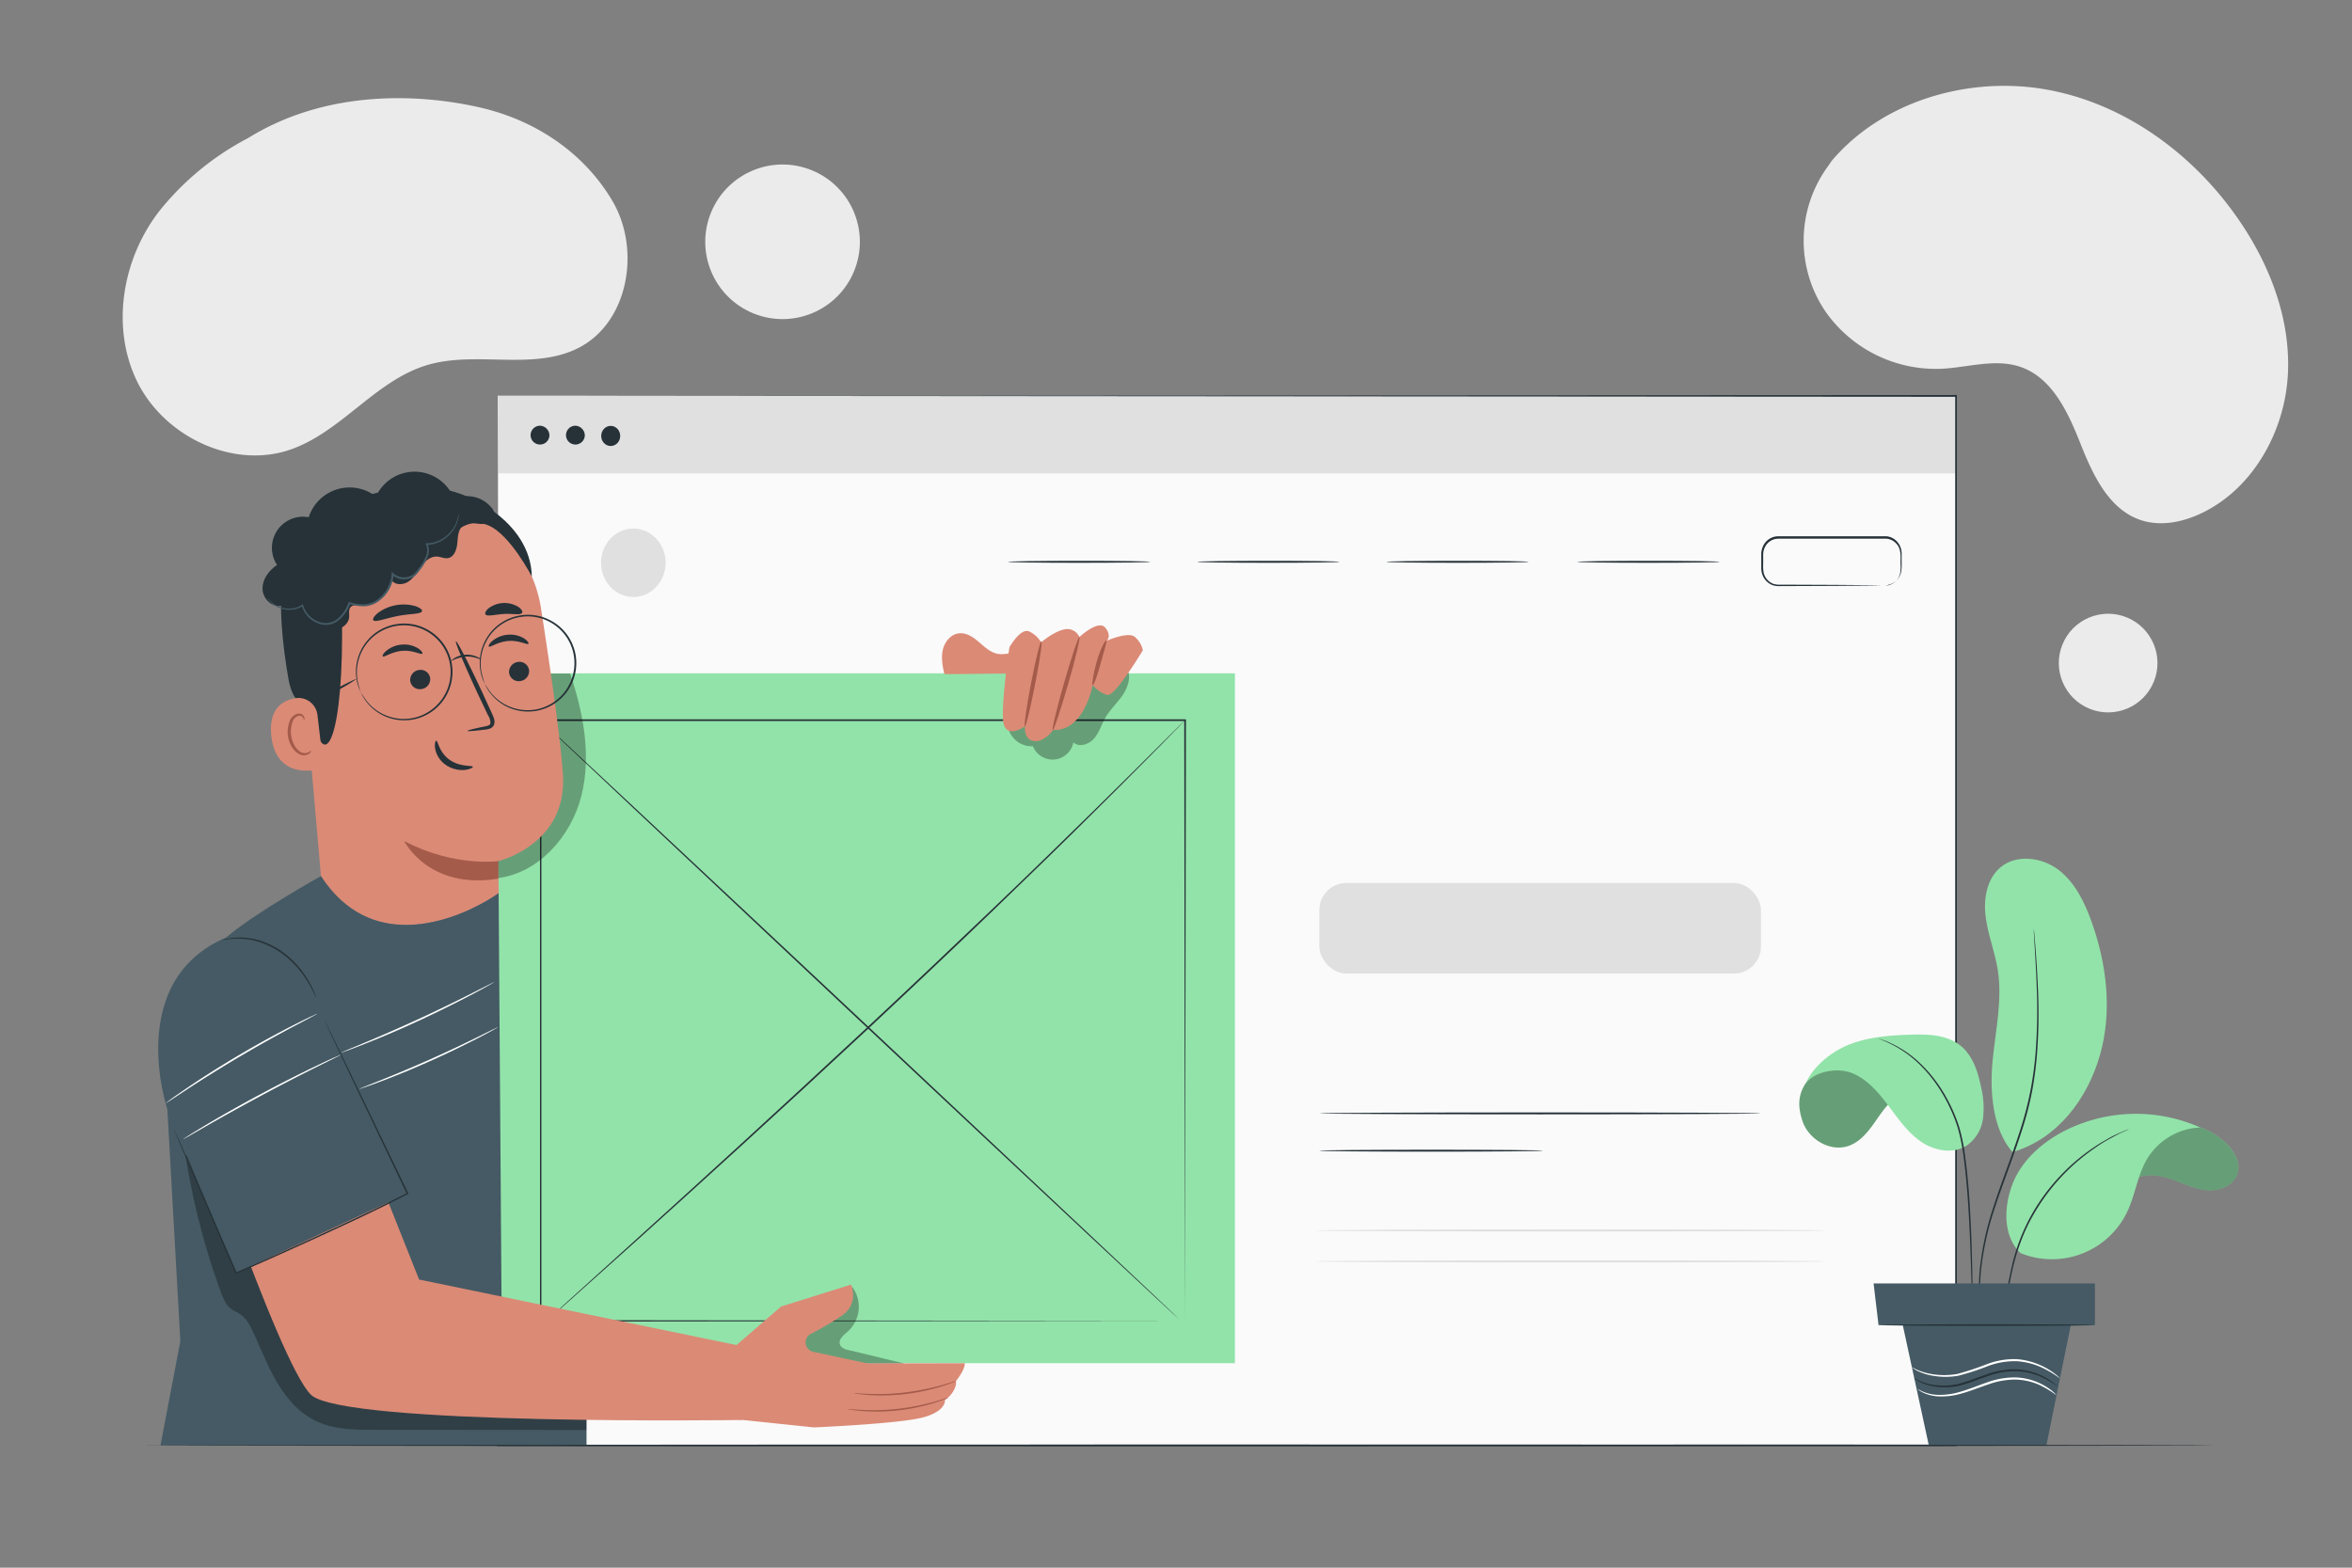 <svg xmlns="http://www.w3.org/2000/svg" viewBox="0 0 750 500"><rect x="0" y="0" width="750" height="500" fill="#808080" stroke="none"/><g id="freepik--background-simple--inject-17"><path d="M584.06,51.33l-1,1.48a40.18,40.18,0,0,0-.47,47.24,43,43,0,0,0,36.64,17.56c8.34-.44,16.94-3.27,24.84-.66,10.28,3.39,15.37,14.51,19.33,24.51s9.08,21.11,19.38,24.46c6.45,2.1,13.65.53,19.76-2.5,16.16-8,26-26,27-43.82s-5.81-35.4-16-50c-14.26-20.52-36-36.52-60.75-41S600.35,32.07,584.06,51.33Z" style="fill:#ebebeb"></path><circle cx="672.25" cy="211.49" r="15.73" transform="translate(224.51 755.71) rotate(-68.02)" style="fill:#ebebeb"></circle><circle cx="249.55" cy="77.13" r="24.65" transform="translate(83.84 279.03) rotate(-67.8)" style="fill:#ebebeb"></circle><path d="M195.27,64.06c-9.15-15.5-24.74-25.81-42.3-29.8-18.75-4.27-48.41-6-73.9,9.8h0A88.92,88.92,0,0,0,51.18,66.85c-12.12,15.21-16,37.33-7.46,54.8s30.37,28.07,48.77,21.78c16.31-5.58,27.22-22.08,43.74-27,15.62-4.65,33.64,1.92,48.18-5.44C200.47,102.86,204.42,79.56,195.27,64.06Z" style="fill:#ebebeb"></path></g><g id="freepik--Window--inject-17"><rect x="158.74" y="126.23" width="464.99" height="334.72" style="fill:#fafafa"></rect><rect x="158.74" y="126.23" width="464.99" height="24.74" style="fill:#e0e0e0"></rect><path d="M175.19,139a3,3,0,1,1-3-3.22A3.12,3.12,0,0,1,175.19,139Z" style="fill:#263238"></path><path d="M186.48,139a3,3,0,1,1-3-3.22A3.13,3.13,0,0,1,186.48,139Z" style="fill:#263238"></path><ellipse cx="194.74" cy="139.04" rx="3.03" ry="3.21" style="fill:#263238"></ellipse><path d="M366.79,179.19c0,.17-10.16.31-22.68.31s-22.68-.14-22.68-.31,10.15-.32,22.68-.32S366.79,179,366.79,179.19Z" style="fill:#263238"></path><path d="M427.13,179.19c0,.17-10.16.31-22.68.31s-22.68-.14-22.68-.31,10.15-.32,22.68-.32S427.13,179,427.13,179.19Z" style="fill:#263238"></path><path d="M487.46,179.19c0,.17-10.15.31-22.68.31s-22.68-.14-22.68-.31,10.16-.32,22.68-.32S487.46,179,487.46,179.19Z" style="fill:#263238"></path><path d="M548.34,179.19c0,.17-10.16.31-22.68.31s-22.69-.14-22.69-.31,10.16-.32,22.69-.32S548.34,179,548.34,179.19Z" style="fill:#263238"></path><path d="M582.14,392.45c0,.18-36.42.33-81.33.33s-81.35-.15-81.35-.33,36.41-.34,81.35-.34S582.14,392.26,582.14,392.45Z" style="fill:#e0e0e0"></path><path d="M582.14,402.31c0,.18-36.42.33-81.33.33s-81.35-.15-81.35-.33,36.41-.34,81.35-.34S582.14,402.12,582.14,402.31Z" style="fill:#e0e0e0"></path><path d="M492,367c0,.17-16,.31-35.65.31s-35.66-.14-35.66-.31,16-.3,35.66-.3S492,366.82,492,367Z" style="fill:#263238"></path><path d="M601.21,186.83s.39,0,1.09-.2a5,5,0,0,0,2.6-1.69,5.18,5.18,0,0,0,1-2.07,11,11,0,0,0,.16-2.82c-.12-2,.45-4.64-1.27-6.55a4.76,4.76,0,0,0-3.23-1.69c-1.3,0-2.73,0-4.16,0l-9.24,0-21.15,0a4.75,4.75,0,0,0-4.24,2.75,5.51,5.51,0,0,0-.53,2.64v2.84a10.58,10.58,0,0,0,.17,2.68,5.07,5.07,0,0,0,1.18,2.22,5,5,0,0,0,2,1.31,7.35,7.35,0,0,0,2.36.22l17.28.07,11.65.1,3.17.06.82,0c.19,0,.28,0,.28,0a1,1,0,0,1-.28,0l-.82,0-3.17.06-11.65.1-17.28.07a7.93,7.93,0,0,1-2.53-.24,5.51,5.51,0,0,1-2.26-1.46,5.73,5.73,0,0,1-1.34-2.47,6.4,6.4,0,0,1-.19-1.45v-4.24a6.12,6.12,0,0,1,.59-2.93,5.34,5.34,0,0,1,4.77-3.1l21.15,0,9.24,0c1.45,0,2.82,0,4.2,0a5.19,5.19,0,0,1,3.51,1.88,5.71,5.71,0,0,1,1.3,3.52c0,1.18,0,2.29,0,3.33a11.32,11.32,0,0,1-.22,2.9,5.44,5.44,0,0,1-1.14,2.15,5,5,0,0,1-2.76,1.66A3.74,3.74,0,0,1,601.21,186.83Z" style="fill:#263238"></path><rect x="420.71" y="281.63" width="140.82" height="28.88" rx="8.61" style="fill:#e0e0e0"></rect><ellipse cx="201.96" cy="179.49" rx="10.3" ry="10.91" style="fill:#e0e0e0"></ellipse><path d="M561.53,355.1c0,.17-31.53.31-70.41.31s-70.41-.14-70.41-.31,31.51-.3,70.41-.3S561.53,354.93,561.53,355.1Z" style="fill:#263238"></path><path d="M158.74,126.23l465-.24H624v.24c0,101,0,214.76,0,334.68v.3h-.26l-465,0h-.22V461c.13-203.15.21-333,.22-334.72,0,1.74.08,131.57.21,334.72l-.21-.21,465-.05-.27.26v0c0-119.92,0-233.68,0-334.68l.24.24Z" style="fill:#263238"></path></g><g id="freepik--Character--inject-17"><rect x="158.88" y="214.75" width="234.91" height="220.03" transform="translate(552.67 649.53) rotate(180)" style="fill:#92E3A9"></rect><path d="M377.86,421.32c0-1.88-.09-76.49-.23-191.59l.23.22-205.48,0h0l.26-.26c0,69.88,0,135.54,0,191.59l-.23-.23,205.5.23-205.5.23h-.22v-.23c0-56.05,0-121.71,0-191.59v-.26h.28l205.48,0h.22v.22C378,344.83,377.86,419.44,377.86,421.32Z" style="fill:#263238"></path><path d="M377.86,229.73s-.16.19-.5.53l-1.48,1.54-5.74,5.86c-2.49,2.54-5.55,5.64-9.13,9.21s-7.63,7.67-12.17,12.13c-9,9-19.89,19.56-32,31.23s-25.57,24.4-39.76,37.67c-28.42,26.52-54.48,50.15-73.41,67.19L181.18,415.2l-6.13,5.44c-.7.61-1.23,1.08-1.61,1.4s-.56.47-.56.47l.53-.51,1.57-1.44,6.07-5.51,22.35-20.24c18.87-17.1,44.89-40.78,73.3-67.29,14.19-13.26,27.63-26,39.79-37.63s23-22.22,32.09-31.15l12.23-12.07,9.19-9.16,5.81-5.79,1.52-1.49C377.67,229.89,377.86,229.73,377.86,229.73Z" style="fill:#263238"></path><path d="M376.05,420.81c-.1.11-45.78-42.59-102-95.34s-101.76-95.63-101.67-95.74,45.77,42.58,102,95.36S376.14,420.71,376.05,420.81Z" style="fill:#263238"></path><g style="opacity:0.3"><path d="M158.44,280.11c13.21-1.5,23.61-13.24,26.91-26.12s.7-26.57-3.54-39.17H158.88Z"></path></g><g style="opacity:0.3"><path d="M321.46,232.13a7.79,7.79,0,0,0,7.91,5.89,6.76,6.76,0,0,0,12.91-1.24c1.86,1.69,5,.65,6.63-1.27s2.32-4.43,3.57-6.61c1.49-2.57,3.73-4.62,5.42-7.06s2.81-5.63,1.66-8.37H323.39Z"></path></g><path d="M301.14,215c-.59-2.57-1.09-5.25-.48-7.81s2.63-5,5.25-5.2c2.4-.23,4.58,1.33,6.4,2.91s3.71,3.34,6.09,3.68c1.78.25,3.56-.35,5.36-.3s3.84,1.16,3.85,2.95a3.1,3.1,0,0,1-2.05,2.67,9.79,9.79,0,0,1-3.6.93c-7.22,0-13.6.17-20.82.17" style="fill:#db8a76"></path><path d="M364.43,207.41s-8.69,14.41-11.09,14.21-4.91-3.09-4.91-3.09-2.69,14.77-12.59,14.28c0,0-2.83,4-6.14,3.54s-2.88-4.67-2.88-4.67-6.69,4.76-7-2.41,2.06-22.83,2.06-22.83,3.63-6.43,6.38-5a8.4,8.4,0,0,1,3.73,3.44s3.75-3.31,7.31-4.12a4.21,4.21,0,0,1,4.89,2.42s6.05-5.67,8.25-3,.47,4.19.47,4.19,6.76-3,8.93-1.26A7.64,7.64,0,0,1,364.43,207.41Z" style="fill:#db8a76"></path><path d="M326.82,231.68c-.37-.07.5-6.21,1.95-13.7s2.93-13.51,3.3-13.44-.51,6.2-2,13.7S327.19,231.75,326.82,231.68Z" style="fill:#a45b4a"></path><path d="M348.43,218.53c-.35-.1.15-3.4,1.25-7.4s2.76-7,3.1-6.86-.72,3.28-1.79,7.23S348.81,218.64,348.43,218.53Z" style="fill:#a45b4a"></path><path d="M335.69,232.89c-.36-.1,1.25-6.84,3.61-15.06s4.55-14.79,4.91-14.69S343,210,340.6,218.21,336.05,233,335.69,232.89Z" style="fill:#a45b4a"></path><g style="opacity:0.3"><path d="M271.85,410.56a10.64,10.64,0,0,1-1.38,14c-1.37,1.19-3.27,2.66-2.6,4.34.44,1.09,1.75,1.48,2.89,1.74,5.76,1.3,11.81,2.9,17.58,4.2a55.2,55.2,0,0,1-33.52-.36c-2.55-.83-5.43-2.37-5.61-5-.16-2.44,2-4.29,4-5.71l17-12.15"></path></g><path d="M102.34,279.43,96,206.5c-3.73-23.13,6.63-44.58,29.85-47.67l2.16-.16A41.9,41.9,0,0,1,172.51,194c3.12,20.06,6.31,42.27,7,53.11,1.38,22.44-20.79,27.58-20.79,27.58l.34,10.16S145.69,295,128.87,295C110.75,295,102.34,279.43,102.34,279.43Z" style="fill:#db8a76"></path><path d="M158.88,274.66s-14.25,1.92-30-6.43c0,0,7.79,15.68,30,12Z" style="fill:#a45b4a"></path><path d="M168.71,213.77a3.21,3.21,0,0,1-2.85,3.45,3.07,3.07,0,0,1-3.52-2.64,3.22,3.22,0,0,1,2.85-3.46A3.08,3.08,0,0,1,168.71,213.77Z" style="fill:#263238"></path><path d="M168.5,205.34c-.37.44-2.92-1.17-6.37-.91s-5.84,2.17-6.25,1.78c-.19-.17.15-1,1.2-1.84a8.77,8.77,0,0,1,5-1.94,8.46,8.46,0,0,1,5.11,1.24C168.27,204.41,168.68,205.13,168.5,205.34Z" style="fill:#263238"></path><path d="M137.18,216.32a3.21,3.21,0,0,1-2.85,3.46,3.07,3.07,0,0,1-3.52-2.64,3.22,3.22,0,0,1,2.85-3.46A3.08,3.08,0,0,1,137.18,216.32Z" style="fill:#263238"></path><path d="M134.68,208.48c-.37.45-2.93-1.17-6.37-.9s-5.84,2.17-6.25,1.78c-.19-.18.15-1,1.2-1.84a8.77,8.77,0,0,1,5-1.94,8.46,8.46,0,0,1,5.11,1.24C134.44,207.55,134.86,208.28,134.68,208.48Z" style="fill:#263238"></path><path d="M149.07,233.11c0-.2,2.09-.72,5.53-1.42.87-.16,1.69-.4,1.79-1a4.49,4.49,0,0,0-.78-2.56l-3.09-6.51c-4.32-9.27-7.52-16.92-7.14-17.09s4.18,7.21,8.49,16.48q1.57,3.42,3,6.55c.41,1,1.07,2.07.72,3.42a2.2,2.2,0,0,1-1.35,1.39,5.92,5.92,0,0,1-1.48.32C151.27,233.13,149.1,233.3,149.07,233.11Z" style="fill:#263238"></path><path d="M139.11,236.24c.56-.07.84,3.67,4.24,6.08s7.35,1.72,7.42,2.24c.07.23-.84.79-2.52,1a9.32,9.32,0,0,1-6.17-1.65,8.14,8.14,0,0,1-3.32-5.12C138.51,237.2,138.85,236.24,139.11,236.24Z" style="fill:#263238"></path><path d="M134.57,194.92c-.27,1-3.74.77-7.75,1.55s-7.19,2.13-7.79,1.33c-.27-.38.23-1.3,1.49-2.31a13.78,13.78,0,0,1,11.84-2.2C133.88,193.78,134.69,194.46,134.57,194.92Z" style="fill:#263238"></path><path d="M166.5,195.46c-.55.83-3,.19-5.84.36s-5.24.92-5.85.14c-.27-.38.05-1.19,1.05-2a8.48,8.48,0,0,1,9.42-.4C166.34,194.28,166.73,195.06,166.5,195.46Z" style="fill:#263238"></path><path d="M169.59,183.89s-7-13.61-14-16.38c-8.49-3.36-11.36,5.9-19.33,4.29s-16.08-4.83-23.61,1.8c-8.25,7.25-3.81,11.58-3.62,21.57.8,40.5-5.72,52.45-9.22,33.6-.39-2.06-6.29-3.29-7.79-12-2-11.32-3.42-25.13-1.47-33.41,1.64-7,5.18-12,11.77-17.69,10.4-9,25.51-10.31,35.85-10S169.23,166.24,169.59,183.89Z" style="fill:#263238"></path><path d="M101.23,228.06a6.11,6.11,0,0,0-7-5.38c-4.15.71-8.62,3.42-7.71,12,1.62,15.3,16.64,10.51,16.62,10.07S102,234.45,101.23,228.06Z" style="fill:#db8a76"></path><path d="M99.19,239.39c-.07,0-.24.22-.67.47a2.65,2.65,0,0,1-2,.25c-1.68-.42-3.31-2.84-3.68-5.59a9,9,0,0,1,.34-3.89A3.1,3.1,0,0,1,95,228.37a1.37,1.37,0,0,1,1.65.56c.25.41.19.73.27.74s.3-.29.11-.91a1.71,1.71,0,0,0-.7-.89,2,2,0,0,0-1.52-.23,3.76,3.76,0,0,0-2.53,2.66,9.08,9.08,0,0,0-.47,4.36c.43,3.07,2.31,5.79,4.59,6.19a2.85,2.85,0,0,0,2.39-.66C99.2,239.76,99.25,239.41,99.19,239.39Z" style="fill:#a45b4a"></path><path d="M99.33,198.34c2.09,1.21,4.3,2.46,6.72,2.52s5-1.52,5.28-3.93c.1-1.08-.25-2.3.39-3.18.77-1,2.33-.85,3.63-.81a9.79,9.79,0,0,0,9.63-7.76c1.27,1.62,3.91,1.35,5.55.11s2.61-3.13,3.85-4.77,3-3.16,5.06-3c1.15.08,2.26.68,3.39.49,2-.33,2.81-2.76,3-4.78s.22-4.36,1.84-5.58,3.6-.69,5.47-.55,4.23-.48,4.57-2.33a3.64,3.64,0,0,0-.89-2.73,10,10,0,0,0-12-2.89,13.5,13.5,0,0,0-24.92-.78,13.7,13.7,0,0,0-21.46,6.6,9.92,9.92,0,0,0-10.09,15.22c-2.64,1.78-4.8,4.69-4.62,7.87s3.5,6.11,6.5,5a5.5,5.5,0,0,0,9.89,4.77" style="fill:#263238"></path><path d="M146.27,163.55a.84.84,0,0,1,0,.28c0,.18,0,.46,0,.83a9.76,9.76,0,0,1-.9,3,11,11,0,0,1-3.13,3.88,10.25,10.25,0,0,1-6.14,2.25l.23-.36a5.61,5.61,0,0,1,0,4.26,15.92,15.92,0,0,1-2.35,4,11.24,11.24,0,0,1-1.58,1.89,5.47,5.47,0,0,1-2.37,1.08,5.58,5.58,0,0,1-5.06-1.41l.56-.2a11.5,11.5,0,0,1-4.29,8.31,8.46,8.46,0,0,1-4.91,2,15.23,15.23,0,0,1-5-.73l.4-.21a12.13,12.13,0,0,1-3.28,5,6.45,6.45,0,0,1-5.23,1.85,8.46,8.46,0,0,1-7-6.13l.36.14a7.91,7.91,0,0,1-5.21,1.16,8.71,8.71,0,0,1-3.8-1.36,7.52,7.52,0,0,1-1.85-1.75,4.48,4.48,0,0,1-.45-.76,9.68,9.68,0,0,0,2.44,2.29,8.49,8.49,0,0,0,3.69,1.21,7.53,7.53,0,0,0,4.91-1.18l.28-.18.08.32a8,8,0,0,0,6.61,5.66A5.81,5.81,0,0,0,108,197a11.45,11.45,0,0,0,3.08-4.74l.1-.29.3.08a14.8,14.8,0,0,0,4.82.68,7.7,7.7,0,0,0,4.53-1.88,10.9,10.9,0,0,0,4.06-7.83l0-.74.52.53A5,5,0,0,0,129.9,184a4.73,4.73,0,0,0,2.1-.94,11.33,11.33,0,0,0,1.49-1.77,15.19,15.19,0,0,0,2.3-3.8,5,5,0,0,0,.05-3.85l-.15-.36h.39a9.88,9.88,0,0,0,5.89-2.07,11,11,0,0,0,3.13-3.68A11.94,11.94,0,0,0,146.27,163.55Z" style="fill:#455a64"></path><path d="M154.59,218a26.07,26.07,0,0,1-1.05-3.57,15.14,15.14,0,0,1,1.47-9.8,14.8,14.8,0,0,1,4.51-5.21,15,15,0,0,1,7.36-2.76,14,14,0,0,1,4.27.22,14.21,14.21,0,0,1,4.2,1.51,14.85,14.85,0,0,1,7.56,15.9,14.05,14.05,0,0,1-1.48,4.21A14.42,14.42,0,0,1,178.9,222a15.07,15.07,0,0,1-6.79,4,14.81,14.81,0,0,1-6.88.2,15.09,15.09,0,0,1-8.53-5.05,24.34,24.34,0,0,1-2.11-3.07,5.72,5.72,0,0,0,.4.88,7.39,7.39,0,0,0,.59,1,10.66,10.66,0,0,0,.94,1.31,15.09,15.09,0,0,0,8.62,5.32,15.25,15.25,0,0,0,7.09-.14,15.45,15.45,0,0,0,7.06-4.06,15.39,15.39,0,0,0,4.19-7.94,15.36,15.36,0,0,0-7.85-16.52,14.43,14.43,0,0,0-4.36-1.56,14.83,14.83,0,0,0-4.44-.21,15.51,15.51,0,0,0-7.61,2.91,15.31,15.31,0,0,0-5.91,15.45,9.89,9.89,0,0,0,.43,1.56,6.91,6.91,0,0,0,.42,1.1A5.16,5.16,0,0,0,154.59,218Z" style="fill:#263238"></path><path d="M115.06,220.84a26.07,26.07,0,0,1-1-3.57,15.14,15.14,0,0,1,1.47-9.8,14.8,14.8,0,0,1,4.51-5.21,15,15,0,0,1,7.36-2.76,14,14,0,0,1,4.27.22,14.21,14.21,0,0,1,4.2,1.51,14.85,14.85,0,0,1,7.56,15.9,14.07,14.07,0,0,1-1.49,4.21,13.9,13.9,0,0,1-2.53,3.45,15,15,0,0,1-6.79,4,14.8,14.8,0,0,1-6.88.2,15.1,15.1,0,0,1-8.52-5.05,24.34,24.34,0,0,1-2.11-3.07,5.72,5.72,0,0,0,.4.88,7.39,7.39,0,0,0,.59,1,10.66,10.66,0,0,0,.94,1.31,15.09,15.09,0,0,0,8.62,5.32,15.25,15.25,0,0,0,7.09-.14,15.45,15.45,0,0,0,7.06-4.06,15.39,15.39,0,0,0,4.19-7.94,15.36,15.36,0,0,0-7.85-16.52,14.39,14.39,0,0,0-4.37-1.56,14.74,14.74,0,0,0-4.43-.21,15.51,15.51,0,0,0-7.61,2.91,15.31,15.31,0,0,0-5.91,15.45,9.89,9.89,0,0,0,.43,1.56,6.91,6.91,0,0,0,.42,1.1A5.16,5.16,0,0,0,115.06,220.84Z" style="fill:#263238"></path><path d="M143.84,210.84a13.38,13.38,0,0,1,4.61-1.42c2.7-.2,4.69,1,4.76.82s-.39-.44-1.24-.82a7.89,7.89,0,0,0-7,.44C144.17,210.34,143.79,210.78,143.84,210.84Z" style="fill:#263238"></path><path d="M99.78,224a53.76,53.76,0,0,0,7.09-3.44,53,53,0,0,0,6.81-4c-.08-.15-3.25,1.39-7.09,3.44S99.7,223.88,99.78,224Z" style="fill:#263238"></path><polygon points="157.7 460.95 187.03 461.21 187.03 440.7 157.7 430.95 157.7 460.95" style="fill:#455a64"></polygon><path d="M102.34,279.43S81,291.31,72.14,299s-18.77,54.82-18.77,54.82l4.14,73.95L51.17,461H160.26L159,284.86s-13.68,10-29.13,10.13C120.47,295.07,110.37,291.68,102.34,279.43Z" style="fill:#455a64"></path><g style="opacity:0.3"><path d="M59.19,368.72a231.53,231.53,0,0,0,11.25,43.4c.69,1.89,1.48,3.86,3,5.13,1,.78,2.18,1.23,3.2,1.94,2,1.39,3.17,3.67,4.19,5.89,2.46,5.33,4.57,10.85,7.57,15.89s7,9.68,12.32,12.23c5.75,2.77,12.38,2.83,18.76,2.83l67.51.05v-9.62c-2.5-2.23-6.75-2.55-10-3.42L152,436.25c-12-3.24-24.15-6.55-34.74-13-22.79-13.92-35.38-40.54-57.91-54.87"></path></g><path d="M158.75,327.63a2.15,2.15,0,0,1-.41.27l-1.23.7c-1.07.6-2.63,1.44-4.57,2.44-3.89,2-9.32,4.69-15.42,7.41s-11.72,5-15.82,6.52c-2,.77-3.71,1.37-4.87,1.76l-1.34.45a2.6,2.6,0,0,1-.48.12,2,2,0,0,1,.45-.22l1.3-.54,4.81-1.92c4.06-1.62,9.65-3.93,15.74-6.64s11.54-5.33,15.46-7.26l4.65-2.3,1.27-.61A1.68,1.68,0,0,1,158.75,327.63Z" style="fill:#fff"></path><path d="M157.55,313.25a2.08,2.08,0,0,1-.46.31l-1.35.78c-1.19.67-2.91,1.61-5.06,2.75-4.3,2.27-10.3,5.3-17,8.41s-12.94,5.7-17.46,7.48c-2.27.9-4.1,1.6-5.38,2.06l-1.48.53a3.49,3.49,0,0,1-.52.15,1.63,1.63,0,0,1,.49-.25l1.43-.62c1.33-.55,3.13-1.29,5.32-2.21,4.48-1.87,10.64-4.52,17.38-7.62s12.74-6.07,17.08-8.26l5.13-2.6,1.4-.7A3,3,0,0,1,157.55,313.25Z" style="fill:#fff"></path><path d="M234.87,429,133.64,408.1,99.21,321.49l-41.7,19.28s31.24,94.28,41.7,104.12,137.55,8,137.55,8Z" style="fill:#db8a76"></path><path d="M103.13,324.77l26.78,55.88-54.59,25.4L53.37,353.79S39.52,312.9,72.14,299C89.67,291.48,103.13,324.77,103.13,324.77Z" style="fill:#455a64"></path><path d="M70.86,299.84a7.54,7.54,0,0,1,1.47-.38,10.06,10.06,0,0,1,1.76-.29l1.11-.1.6-.06.64,0a18.2,18.2,0,0,1,2.86.2c.51.08,1,.12,1.58.25l1.65.42a26.15,26.15,0,0,1,6.81,3.2,30.76,30.76,0,0,1,5.64,5,31.3,31.3,0,0,1,2,2.59,22.83,22.83,0,0,1,1.54,2.41,21.57,21.57,0,0,1,1.1,2.08,14.22,14.22,0,0,1,.71,1.63,7.49,7.49,0,0,1,.49,1.44c-.11,0-.82-2-2.61-5-.46-.73-1-1.54-1.58-2.34s-1.3-1.65-2-2.52a32,32,0,0,0-5.57-4.87,26.51,26.51,0,0,0-6.66-3.17l-1.61-.43c-.52-.14-1-.18-1.54-.27a17.9,17.9,0,0,0-2.8-.26l-.63,0-.6,0-1.1.06a12.32,12.32,0,0,0-1.75.2A8.86,8.86,0,0,1,70.86,299.84Z" style="fill:#263238"></path><path d="M307.62,434.78s.41,1.63-2.78,5.69c.36,2.35-2.14,5.32-3.5,6,0,0,.55,3.57-7,5.6s-34.81,3.19-34.81,3.19l-27-2.83V431l16.54-14.29,22.33-7s2.61,6.09-2.9,9.86a95.05,95.05,0,0,1-9.94,5.85,3,3,0,0,0-1.66,2.72h0a3.07,3.07,0,0,0,2.4,3l17.35,3.72,30.94-.07" style="fill:#db8a76"></path><path d="M270.26,449.42a5.41,5.41,0,0,1,1.28.05c.82.07,2,.15,3.48.21a71.73,71.73,0,0,0,22.71-2.56c1.42-.39,2.56-.73,3.34-1a7,7,0,0,1,1.24-.33,5.28,5.28,0,0,1-1.17.53c-.76.31-1.89.7-3.3,1.14a61.71,61.71,0,0,1-11.31,2.36,62.78,62.78,0,0,1-11.53.22c-1.48-.11-2.67-.25-3.48-.38A6.64,6.64,0,0,1,270.26,449.42Z" style="fill:#a45b4a"></path><path d="M272.31,444.32a5.58,5.58,0,0,1,1.3.05c.83.07,2,.14,3.53.2a72.7,72.7,0,0,0,11.63-.48,77.79,77.79,0,0,0,11.42-2.28c1.43-.4,2.59-.75,3.39-1a5.74,5.74,0,0,1,1.26-.34,7.13,7.13,0,0,1-1.19.53c-.78.32-1.93.72-3.36,1.17a66.3,66.3,0,0,1-11.46,2.44,62.52,62.52,0,0,1-11.71.33c-1.5-.11-2.7-.24-3.53-.37A6.91,6.91,0,0,1,272.31,444.32Z" style="fill:#a45b4a"></path><path d="M108.73,336.39a2.11,2.11,0,0,1-.5.29l-1.49.76-5.47,2.72c-4.62,2.3-11,5.54-17.91,9.26s-13.16,7.2-17.63,9.77l-5.3,3.05-1.45.81a2.6,2.6,0,0,1-.53.26,2.75,2.75,0,0,1,.47-.35l1.4-.9c1.22-.77,3-1.86,5.22-3.19,4.43-2.65,10.63-6.19,17.58-9.91s13.33-6.91,18-9.13c2.33-1.12,4.23-2,5.55-2.58l1.52-.66A2,2,0,0,1,108.73,336.39Z" style="fill:#fff"></path><path d="M101.11,323.37a2.05,2.05,0,0,1-.49.3l-1.44.77-5.31,2.81c-4.48,2.37-10.63,5.74-17.29,9.67S64,344.61,59.75,347.38l-5,3.3-1.37.89a2.63,2.63,0,0,1-.5.28,2.18,2.18,0,0,1,.44-.37l1.31-1c1.15-.83,2.84-2,4.94-3.44,4.19-2.85,10.09-6.66,16.76-10.6s12.86-7.26,17.39-9.55c2.26-1.15,4.11-2.06,5.39-2.66l1.49-.68A3.07,3.07,0,0,1,101.11,323.37Z" style="fill:#fff"></path><path d="M103.61,325.69a1.5,1.5,0,0,1,.15.26l.39.78c.36.71.86,1.73,1.5,3l5.54,11.4,18.95,39.39.1.21-.21.11c-6.76,3.53-14.21,7.09-22,10.69-11.64,5.41-22.76,10.37-32.65,14.7l-.22.1-.09-.22L61,373.29l-4-9.35-1-2.49c-.1-.26-.19-.48-.26-.64a.92.92,0,0,1-.07-.22,1.22,1.22,0,0,1,.11.21c.08.16.17.36.29.62l1.11,2.46c1,2.18,2.35,5.32,4.1,9.3L75.54,406l-.31-.12c9.87-4.36,21-9.34,32.62-14.74,7.75-3.6,15.2-7.15,22-10.66l-.11.33L110.9,341.29c-2.29-4.87-4.13-8.76-5.4-11.45l-1.42-3.07-.36-.8A1.09,1.09,0,0,1,103.61,325.69Z" style="fill:#263238"></path></g><g id="freepik--Plant--inject-17"><path d="M675,384.16c1-3.58,3.25-7.05,6.67-8.52s7.68-.66,11.32.66,7.22,3.1,11.09,3.34,8.24-1.6,9.39-5.3c1.09-3.48-1-7.18-3.63-9.71a22.93,22.93,0,0,0-37.56,9" style="fill:#92E3A9"></path><g style="opacity:0.3"><path d="M709.81,364.63a22.93,22.93,0,0,0-37.56,9L675,384.16c1-3.58,3.25-7.05,6.67-8.52s7.68-.66,11.32.66,7.22,3.1,11.09,3.34,8.24-1.6,9.39-5.3C714.53,370.86,712.44,367.16,709.81,364.63Z"></path></g><path d="M644.32,399.69c-5.67-5.39-5.39-14.77-2.56-22.07s9-12.9,15.91-16.6a50.39,50.39,0,0,1,43.92-1.42,20.82,20.82,0,0,0-16.85,9.9c-3.11,5.16-3.8,11.43-6.37,16.89a26.59,26.59,0,0,1-34,13.3" style="fill:#92E3A9"></path><path d="M641.59,367.3c-6.28-7.42-7.12-19.32-6.19-29s3.17-19.42,1.64-29c-.9-5.68-3.11-11.11-3.85-16.83s.31-12.16,4.73-15.85c5.09-4.24,13.1-3.24,18.39.74s8.35,10.23,10.59,16.46c4.92,13.68,6.73,28.86,2.69,42.83s-13.53,26.46-27.45,30.67" style="fill:#92E3A9"></path><path d="M638.58,428.16a4.61,4.61,0,0,1,0-.85c0-.56,0-1.39.05-2.46.08-2.12.29-5.2.76-9a119.35,119.35,0,0,1,2.42-13.15,60.82,60.82,0,0,1,6-15.24,63.6,63.6,0,0,1,9.81-13.11,62,62,0,0,1,10.28-8.55c1.57-1.09,3.09-1.91,4.4-2.68s2.51-1.28,3.47-1.74l2.26-.95a6.9,6.9,0,0,1,.8-.3,5.52,5.52,0,0,1-.76.4l-2.22,1c-.94.49-2.09,1.09-3.41,1.82s-2.78,1.62-4.33,2.72a64.79,64.79,0,0,0-19.85,21.62c-5.77,10.1-7.36,20.73-8.5,28.18-.52,3.76-.78,6.82-.93,8.94-.06,1-.11,1.84-.14,2.45A5.67,5.67,0,0,1,638.58,428.16Z" style="fill:#263238"></path><path d="M584.38,338c-11.63,7-11.59,13.4-9.65,19.43s9.08,10.21,15,7.95c3.35-1.27,5.77-4.18,7.84-7.1s4-6.05,6.91-8.14,7.1-2.9,10-.83" style="fill:#92E3A9"></path><g style="opacity:0.3"><path d="M584.38,338c-11.63,7-11.59,13.4-9.65,19.43s9.08,10.21,15,7.95c3.35-1.27,5.77-4.18,7.84-7.1s4-6.05,6.91-8.14a10.11,10.11,0,0,1,7-1.94Z"></path></g><path d="M611.51,348.24l3,1.11A6.64,6.64,0,0,0,611.51,348.24Z"></path><path d="M575.68,345.73c3-4.2,10.54-5.41,15.29-3.32s8.21,6.25,11.32,10.4,6.14,8.53,10.44,11.42,10.33,3.93,14.62,1a12.54,12.54,0,0,0,5-8.59,28.45,28.45,0,0,0-.68-10.14c-1-4.88-2.7-10-6.6-13.07-4.35-3.45-10.38-3.61-15.93-3.43-6.37.21-12.84.69-18.81,2.89s-12.08,7-14.61,12.82" style="fill:#92E3A9"></path><path d="M628.92,418.85a1.11,1.11,0,0,1,0-.26c0-.2,0-.44,0-.75,0-.7-.05-1.66-.1-2.88-.07-2.55-.17-6.17-.3-10.61s-.32-9.82-.65-15.73-.77-12.42-1.66-19.18a61.86,61.86,0,0,0-1.93-9.75,50.74,50.74,0,0,0-3.56-8.52,48.84,48.84,0,0,0-4.5-7.06,45.14,45.14,0,0,0-4.91-5.39,36.11,36.11,0,0,0-8.7-5.93c-.57-.26-1.06-.51-1.51-.69l-1.13-.45-.7-.28a.88.88,0,0,1-.23-.11.8.8,0,0,1,.25.06l.71.24,1.16.39c.46.17,1,.41,1.54.66a34.68,34.68,0,0,1,8.86,5.84,44.86,44.86,0,0,1,5,5.4,48.07,48.07,0,0,1,4.58,7.09,51.42,51.42,0,0,1,3.63,8.6,62.42,62.42,0,0,1,1.95,9.83c.9,6.79,1.33,13.3,1.63,19.22s.44,11.26.54,15.75.12,8.11.14,10.61v2.89c0,.31,0,.55,0,.75S628.92,418.85,628.92,418.85Z" style="fill:#263238"></path><path d="M633.1,424.1a33,33,0,0,1-1.27-5,52.12,52.12,0,0,1-.54-14,93.93,93.93,0,0,1,4.43-20.35c2.39-7.48,5.63-15.48,8.39-24.07a109.57,109.57,0,0,0,3.34-12.74,112.1,112.1,0,0,0,1.65-12.16,177.87,177.87,0,0,0,.37-20.78c-.2-5.92-.51-10.71-.71-14-.1-1.63-.17-2.91-.22-3.81,0-.41,0-.74,0-1a1.44,1.44,0,0,1,0-.34,1.23,1.23,0,0,1,0,.33c0,.25.06.58.1,1,.08.91.19,2.18.32,3.81.26,3.3.63,8.09.88,14a170.45,170.45,0,0,1-.26,20.84A110.34,110.34,0,0,1,648,348a107,107,0,0,1-3.34,12.8c-2.78,8.63-6,16.62-8.43,24.07a94.36,94.36,0,0,0-4.52,20.24,54.36,54.36,0,0,0,.36,14c.29,1.62.55,2.88.78,3.72l.24,1A1.42,1.42,0,0,1,633.1,424.1Z" style="fill:#263238"></path><polygon points="668.03 422.61 599.02 422.61 597.44 409.33 668.03 409.33 668.03 422.61" style="fill:#455a64"></polygon><polygon points="606.42 421.1 615.05 460.95 652.55 460.95 660.63 421.1 606.42 421.1" style="fill:#455a64"></polygon><path d="M668,422.61c0,.18-15.17.29-33.89.23s-33.88-.24-33.88-.42,15.17-.29,33.89-.23S668,422.43,668,422.61Z" style="fill:#455a64"></path><path d="M656.19,442.28a28.16,28.16,0,0,0-6.08-3.48,21.56,21.56,0,0,0-7.39-1.49,26,26,0,0,0-9.09,1.67c-3.14,1.06-6.08,2.3-8.94,3a21.33,21.33,0,0,1-7.73.24,16.1,16.1,0,0,1-5-1.58,9.29,9.29,0,0,1-1.2-.76c-.26-.19-.39-.3-.37-.32s.59.34,1.68.85a17.55,17.55,0,0,0,4.92,1.35,21.89,21.89,0,0,0,7.53-.37c2.76-.69,5.7-1.94,8.87-3a25.81,25.81,0,0,1,9.31-1.65,21.06,21.06,0,0,1,7.55,1.65,19.44,19.44,0,0,1,4.5,2.63,11.62,11.62,0,0,1,1.07.92C656.09,442.14,656.2,442.26,656.19,442.28Z" style="fill:#263238"></path><path d="M655.66,444.94a30.47,30.47,0,0,0-5.83-3.44A20.14,20.14,0,0,0,642.7,440a25.63,25.63,0,0,0-8.79,1.59c-3,1-5.89,2.19-8.62,2.92a22,22,0,0,1-7.43.84,12.8,12.8,0,0,1-4.87-1.3,9.3,9.3,0,0,1-1.16-.74,1.71,1.71,0,0,1-.36-.31c0-.06.57.33,1.63.82a13.42,13.42,0,0,0,4.79,1.06,22.62,22.62,0,0,0,7.24-1c2.67-.75,5.5-1.94,8.57-3a25.62,25.62,0,0,1,9-1.56,19.62,19.62,0,0,1,11.61,4.25,13,13,0,0,1,1,.9C655.57,444.8,655.68,444.92,655.66,444.94Z" style="fill:#fff"></path><path d="M656.87,439.64a32.22,32.22,0,0,0-6.24-3.68,22.86,22.86,0,0,0-7.58-1.82,24.34,24.34,0,0,0-9.37,1.65,84.16,84.16,0,0,1-9.26,3,23.49,23.49,0,0,1-8,0,17.93,17.93,0,0,1-5.12-1.62,9.56,9.56,0,0,1-1.25-.78q-.4-.3-.39-.33c0-.05.61.36,1.75.87a19.88,19.88,0,0,0,5.09,1.4,24,24,0,0,0,7.79-.15,91.81,91.81,0,0,0,9.17-3.05,24.51,24.51,0,0,1,9.62-1.64,22.73,22.73,0,0,1,7.73,2,22.47,22.47,0,0,1,4.6,2.78,12.63,12.63,0,0,1,1.11.95C656.77,439.49,656.89,439.62,656.87,439.64Z" style="fill:#fff"></path><path d="M668,422.61c0,.14-15.46.26-34.53.26s-34.54-.12-34.54-.26,15.46-.26,34.54-.26S668,422.47,668,422.61Z" style="fill:#263238"></path></g><g id="freepik--Desk--inject-17"><path d="M706.46,461c0,.14-148.41.26-331.44.26S43.54,461.09,43.54,461s148.38-.26,331.48-.26S706.46,460.8,706.46,461Z" style="fill:#263238"></path></g></svg>